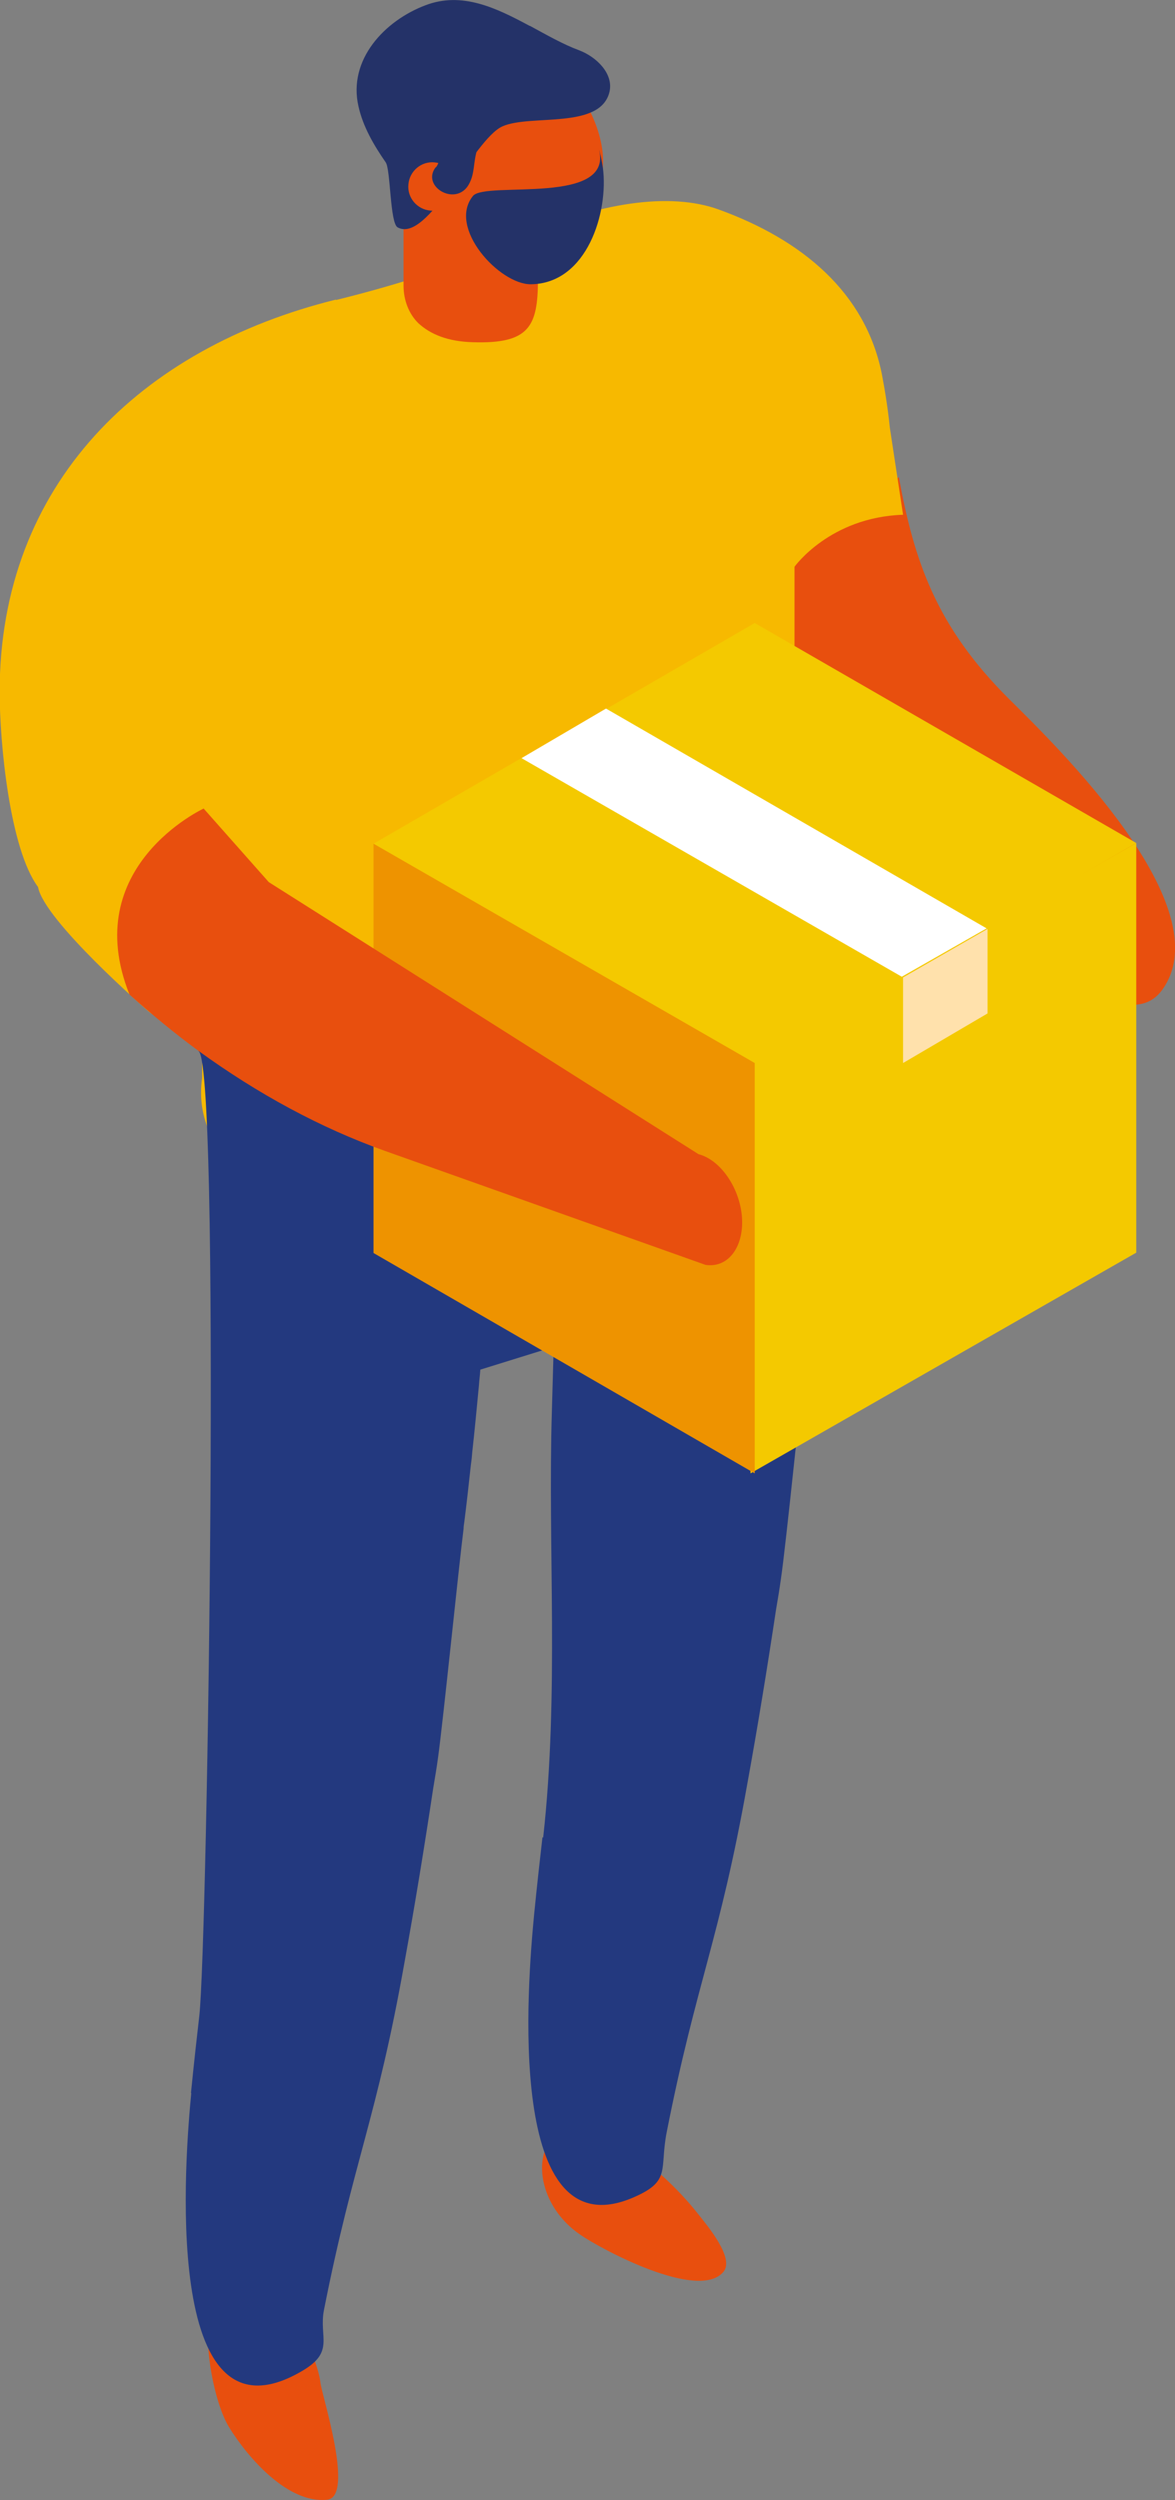 <?xml version="1.0" encoding="UTF-8"?>
<svg id="Calque_2" xmlns="http://www.w3.org/2000/svg" viewBox="0 0 33.66 71.59">
  <rect x="0" y="0" width="33.66" height="71.59" fill="#808080" stroke="none"/>
  <defs>
    <style>
      .cls-1 {
        fill: #fff;
      }

      .cls-2 {
        fill: #f4c900;
      }

      .cls-3 {
        fill: #ee9300;
      }

      .cls-4 {
        fill: #23397f;
      }

      .cls-5 {
        fill: #ffe1ac;
      }

      .cls-6 {
        fill: #243268;
      }

      .cls-7 {
        fill: #e84f0e;
      }

      .cls-8 {
        fill: #f7b900;
      }
    </style>
  </defs>
  <g id="_Éléments_Mise_en_page" data-name="Éléments_Mise_en_page">
    <g>
      <path class="cls-7" d="M25.75,13.67c.44,2.39,1.06,4.26,3.15,6.34,1.34,1.33,6.12,5.96,4.39,8.34-1.23,1.69-4.84-2.16-6.16-3.14-2.36-1.73-5.76-4.22-6.52-7.19-.06-.25.03-.64.22-1.11,1.7-.95,3.51-1.94,4.92-3.25"/>
      <path class="cls-8" d="M9.63,8.59c1.82-.45,3.61-1.02,5.32-1.8,2.16-.99,4.24-1.3,5.64-.79,2.4.87,4.2,2.38,4.67,4.7h0c.1.52.18,1.04.23,1.54l.38,2.5c-2.1.07-3.11,1.49-3.11,1.49v14.41c.34,1.45-.46,2.96-2.42,4.07-3.33,1.9-8.74,1.9-12.08,0-.51-.29-.94-.6-1.29-.94-.67-.64-1.07-1.35-1.18-2.07-.04-.28-.04-.55,0-.83v-3.38c-1.37-.15-.58,2.3-1.56,1.45,0,0-2.97-2.58-3.14-3.54-.81-1.09-1.1-4.12-1.1-5.59,0-5.96,4.05-9.85,9.63-11.23"/>
      <path class="cls-7" d="M15.92,61.13c.35-.28.93-.3,1.72.17.87.53,1.73,1.3,2.36,2.1.26.33,1.06,1.27.72,1.66-.72.84-3.51-.66-4.1-1.07-1.21-.83-1.37-2.32-.7-2.86"/>
      <path class="cls-7" d="M6.27,65.49c1.24-1.66,2.83,1.9,2.91,2.74.03.33.99,3.27.19,3.35-1.12.12-2.27-1.2-2.81-2.08-.48-.77-.93-3.16-.3-4.01"/>
      <path class="cls-4" d="M5.47,59.94c.09-.91.18-1.7.24-2.22.24-2.2.62-27.64-.04-27.63l14.01-.15v3.24c1.23-.17,2.19-.5,3.52-.9.21,2.04-.87,4.28-2.91,4.91,0,0-3.18.99-6.53,2.03-.01.15-.03.3-.04.45-.06.63-.12,1.27-.19,1.9-.01.12-.02.24-.04.37-.06.55-.12,1.1-.19,1.65-.01.06-.02.13-.02.19-.13,1.01-.59,5.54-.73,6.54-.04.3-.09.59-.14.89-.25,1.66-.52,3.32-.82,4.97-.8,4.51-1.46,5.67-2.31,9.97-.15.78.32,1.19-.62,1.74-4.1,2.42-3.34-6.31-3.18-7.96"/>
      <path class="cls-4" d="M15.56,52.62c.46-4.14.13-8.27.25-12.23.06-2.02.11-4,.09-5.18-.01-.49-.02-.97-.03-1.46,1.89-.06,3.64-.9,5.28-1.97.87-.15,1.73-.32,2.6-.48-.01.34-.02,1.02-.03,1.18-.04.7-.1,1.4-.17,2.09-.06.63-.12,1.27-.19,1.9-.01.12-.03.24-.04.37-.06.55-.12,1.1-.19,1.65-.01.06-.02.13-.03.19-.13,1.01-.58,5.54-.73,6.54-.04.29-.09.59-.14.88-.25,1.66-.52,3.32-.82,4.97-.8,4.51-1.46,5.67-2.31,9.98-.21,1.06.13,1.39-.9,1.85-3.76,1.7-3.08-6.18-2.9-8.07.09-.91.18-1.7.24-2.22"/>
      <path class="cls-7" d="M11.57,4.33c.39.05.86.22,1.09.27.19.04,2.75.56,2.75.51,0,.96,0,1.93,0,2.89,0,1.34-.24,1.85-1.86,1.8-.73-.02-1.22-.23-1.56-.54-.28-.27-.43-.67-.43-1.08v-3.84Z"/>
      <path class="cls-7" d="M17.27,4.8c-.12,1.49-1.61,2.24-3.09,2.12-.59-.05-1.12-.29-1.54-.64-.11-.1-.21-.2-.3-.31-.44-.52-.68-1.22-.62-1.96.09-1.08.8-1.96,1.75-2.31.16-.06.32-.1.48-.13h0c.22-.04.45-.05.67-.03.06,0,.11.01.17.02.47.07.9.26,1.26.53.7.54,1.3,1.76,1.22,2.71"/>
      <path class="cls-6" d="M15.17.74c-.95-.51-1.93-.99-2.98-.59-1.17.44-2.23,1.56-1.92,2.9.13.58.44,1.11.78,1.6.14.2.12,1.74.34,1.86.86.48,2.18-2.52,3-2.89.8-.36,2.81.1,3.07-.99.12-.52-.37-1-.87-1.19-.46-.17-.93-.44-1.41-.7"/>
      <path class="cls-6" d="M15.17,2.47s-.02,0-.03,0c-.05.04.01,0,.03,0"/>
      <path class="cls-7" d="M13.08,5.4c-.03.38-.37.67-.75.63-.38-.03-.67-.37-.63-.75.03-.38.37-.67.75-.63.38.03.66.37.63.75"/>
      <path class="cls-6" d="M13.4,3.02c.28.15.38.49.21.76l-.94,1.56-.07-1.82c-.02-.42.42-.69.79-.5"/>
      <path class="cls-6" d="M12.49,4.79c.13-.17.1-.38.15-.58.06-.21.14-.41.21-.62.13-.38.74-.45.84,0,.07.33,0,.57-.07.89-.06.31-.04.57-.22.85-.39.57-1.33,0-.92-.54"/>
      <path class="cls-6" d="M17.27,4.8c-.03-.2-.07-.4-.13-.59.54,1.71-3.23.96-3.59,1.4-.74.91.76,2.54,1.66,2.53,1.61-.02,2.23-2.07,2.06-3.34"/>
      <polygon class="cls-2" points="21.62 17.84 10.7 24.16 21.62 30.44 32.55 24.14 21.62 17.84"/>
      <polygon class="cls-1" points="17.36 20.29 14.94 21.71 25.87 27.99 28.29 26.6 17.36 20.29"/>
      <polygon class="cls-2" points="32.55 35.87 21.5 42.19 21.5 30.44 32.55 24.14 32.55 35.87"/>
      <polygon class="cls-5" points="28.29 29.02 25.87 30.44 25.87 27.99 28.29 26.6 28.29 29.02"/>
      <polygon class="cls-3" points="10.7 35.88 21.62 42.19 21.62 30.44 10.7 24.16 10.7 35.88"/>
      <path class="cls-7" d="M5.84,23.16l1.86,2.1,12.31,7.79c.69.18,1.27,1.11,1.25,2-.02.76-.46,1.26-1.05,1.17l-6.47-2.3-2.73-.97c-1.82-.65-3.62-1.62-5.34-2.87-.67-.49-1.32-1.03-1.96-1.6-1.47-3.67,2.13-5.33,2.13-5.33"/>
    </g>
  </g>
</svg>